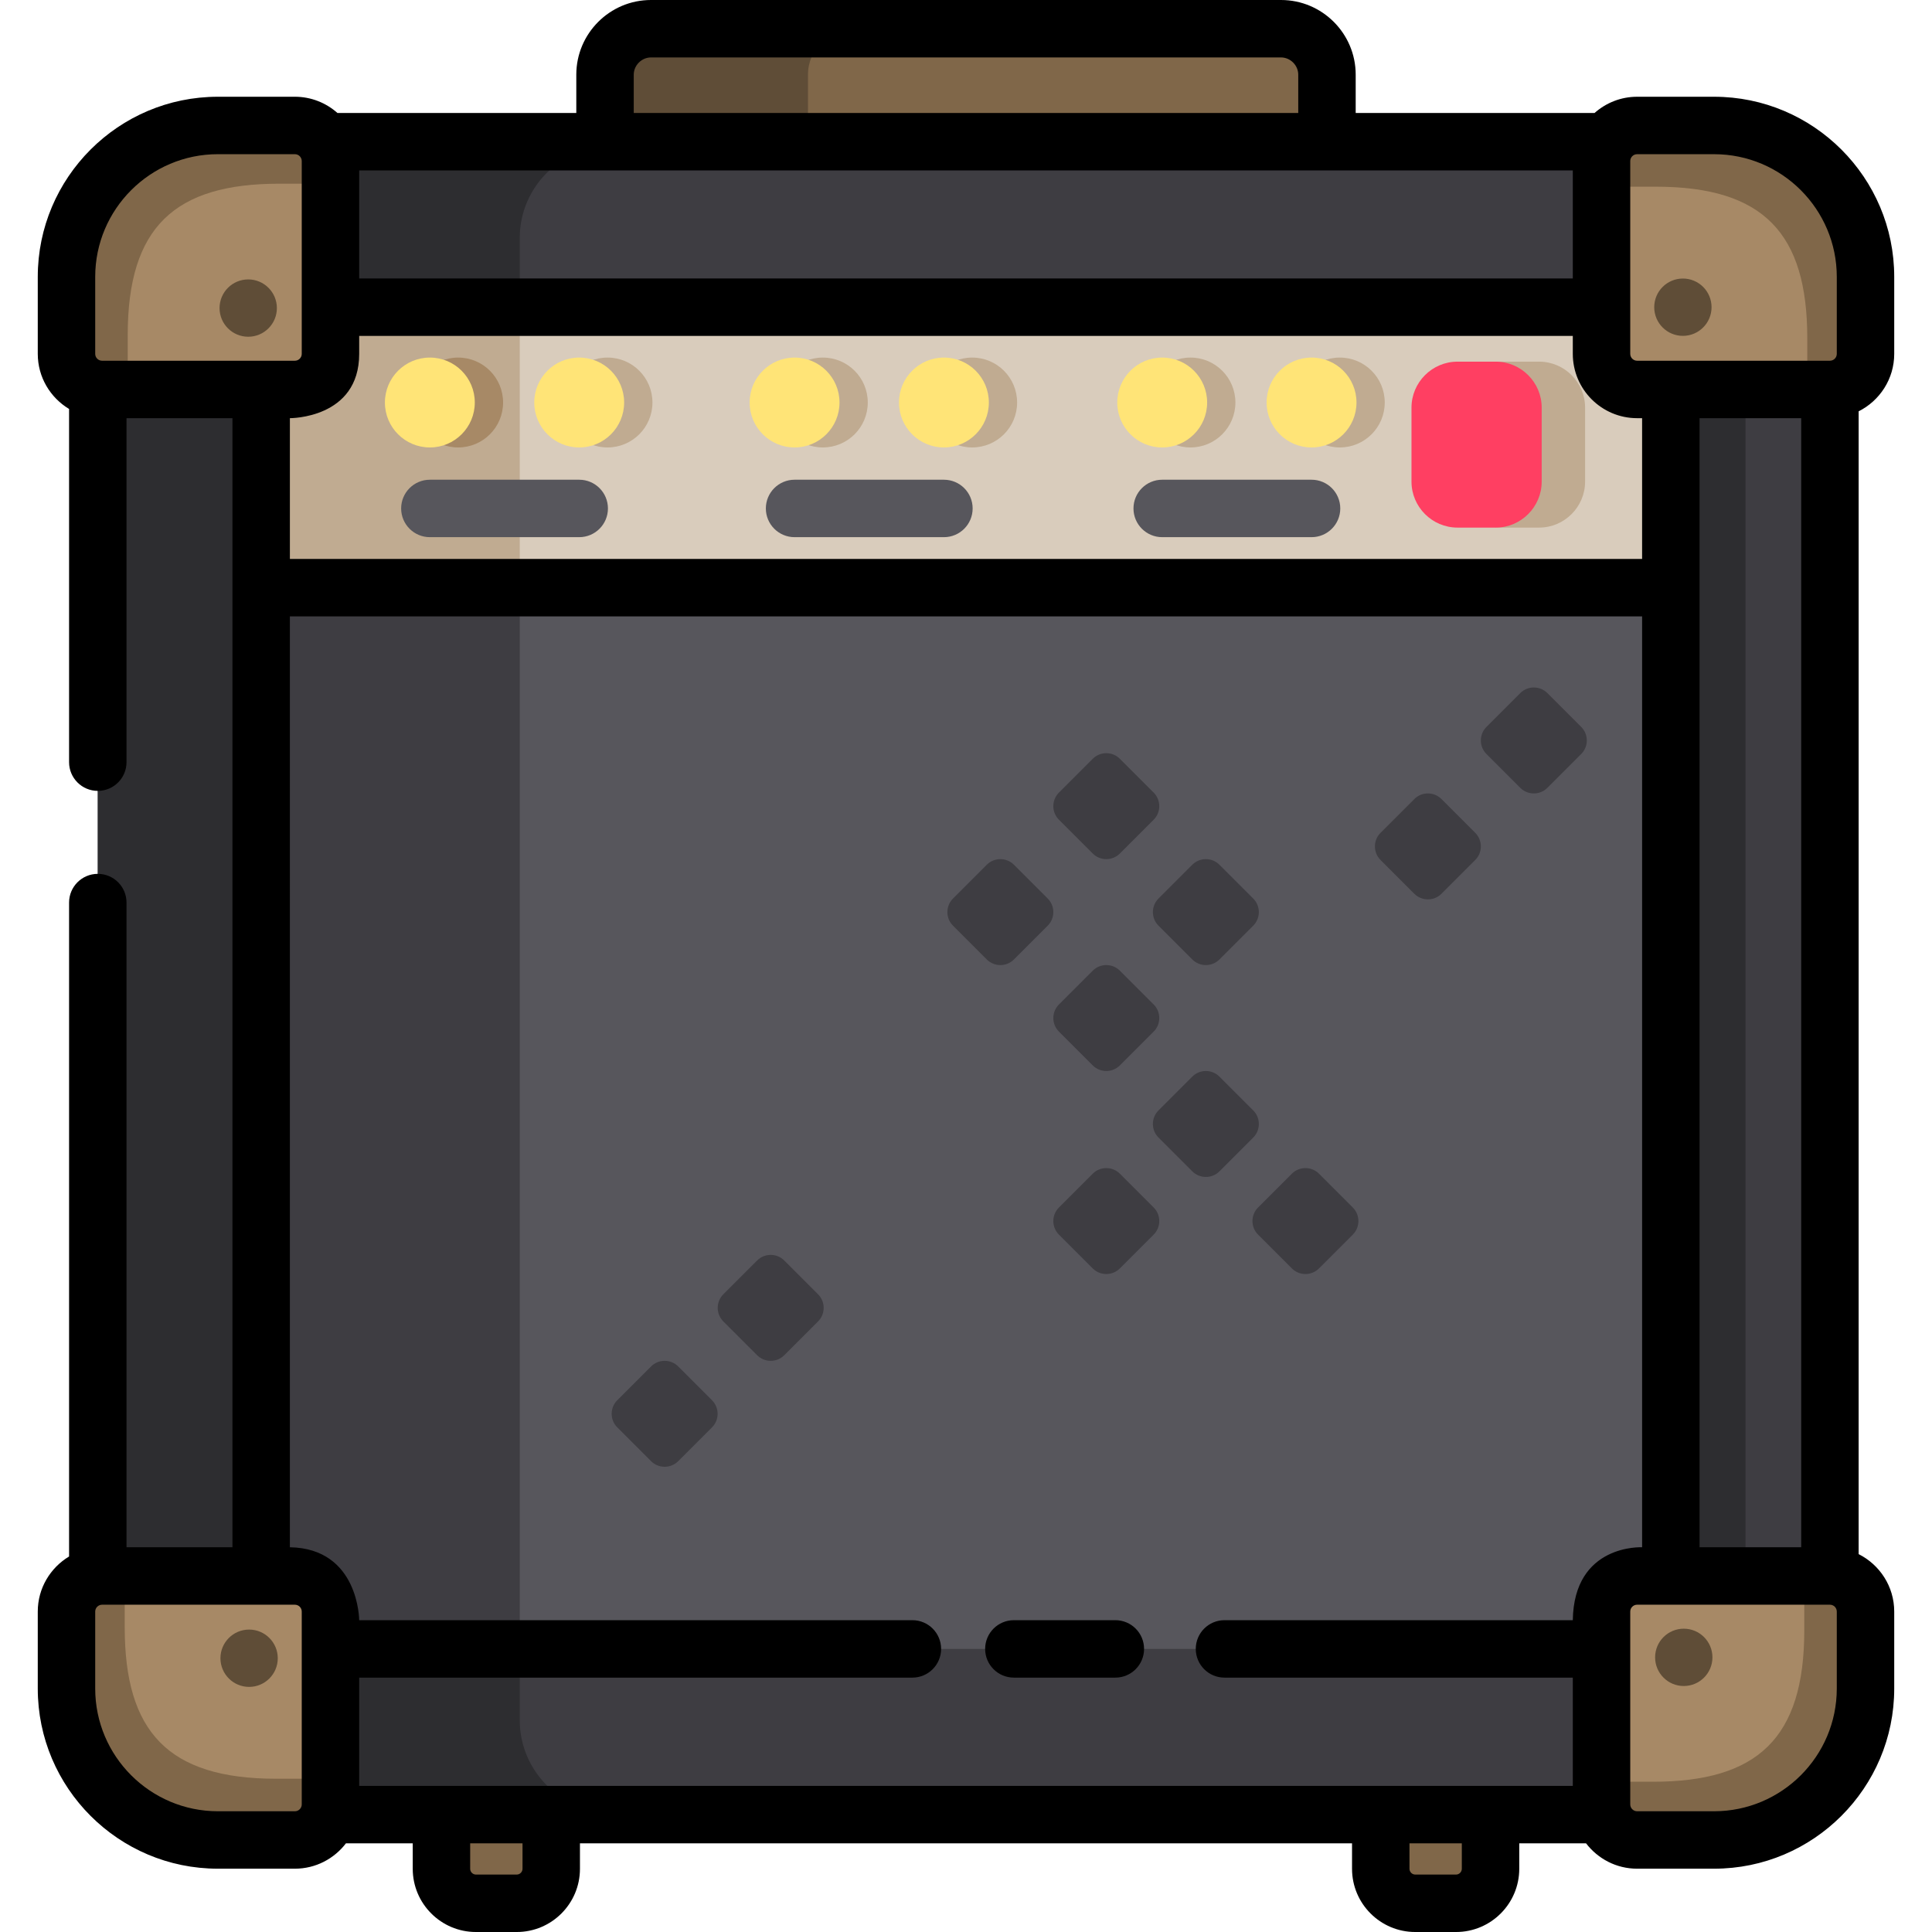 <?xml version="1.0" encoding="iso-8859-1"?>
<!-- Generator: Adobe Illustrator 19.0.0, SVG Export Plug-In . SVG Version: 6.00 Build 0)  -->
<svg version="1.1" id="Layer_1" xmlns="http://www.w3.org/2000/svg" xmlns:xlink="http://www.w3.org/1999/xlink" x="0px" y="0px"
	 viewBox="0 0 511.999 511.999" style="enable-background:new 0 0 511.999 511.999;" xml:space="preserve">
<g>
	<path style="fill:#806749;" d="M136.949,504.389h-10.825c-5.023,0-9.134-4.11-9.134-9.134V475.65c0-5.023,4.11-9.134,9.134-9.134
		h10.825c5.023,0,9.134,4.11,9.134,9.134v19.605C146.083,500.279,141.973,504.389,136.949,504.389z"/>
	<path style="fill:#806749;" d="M385.873,504.389h-10.825c-5.023,0-9.134-4.11-9.134-9.134V475.65c0-5.023,4.11-9.134,9.134-9.134
		h10.825c5.023,0,9.134,4.11,9.134,9.134v19.605C395.007,500.279,390.897,504.389,385.873,504.389z"/>
	<path style="fill:#806749;" d="M339.482,7.611H172.515c-6.698,0-12.178,5.48-12.178,12.178v29.247
		c0,6.698,5.48,12.178,12.178,12.178h166.966c6.698,0,12.178-5.48,12.178-12.178V19.789C351.66,13.091,346.18,7.611,339.482,7.611z"
		/>
</g>
<path style="fill:#5F4D37;" d="M214.125,49.036V19.789c0-6.698,5.48-12.178,12.178-12.178h-53.787
	c-6.698,0-12.178,5.48-12.178,12.178v29.247c0,6.698,5.48,12.178,12.178,12.178h53.787
	C219.605,61.214,214.125,55.734,214.125,49.036z"/>
<path style="fill:#3E3D42;" d="M461.725,480.271H50.273c-13.396,0-24.356-10.96-24.356-24.356V63.019
	c0-13.396,10.96-24.356,24.356-24.356h411.451c13.396,0,24.356,10.96,24.356,24.356v392.896
	C486.081,469.311,475.121,480.271,461.725,480.271z"/>
<g>
	<path style="fill:#2D2D30;" d="M137.742,455.915V63.019c0-13.396,10.96-24.356,24.356-24.356H50.273
		c-13.396,0-24.356,10.96-24.356,24.356v392.896c0,13.396,10.96,24.356,24.356,24.356h111.825
		C148.702,480.271,137.742,469.311,137.742,455.915z"/>
	<rect x="442.786" y="81.959" style="fill:#2D2D30;" width="19.792" height="355.023"/>
</g>
<rect x="69.211" y="81.959" style="fill:#57565C;" width="373.574" height="355.023"/>
<g>
	<rect x="69.211" y="81.959" style="fill:#3E3D42;" width="68.532" height="355.023"/>
	<path style="fill:#3E3D42;" d="M289.592,282.348l-8.97-8.97c-1.974-1.974-1.974-5.203,0-7.176l8.97-8.97
		c1.973-1.974,5.202-1.974,7.176,0l8.97,8.97c1.974,1.973,1.974,5.202,0,7.176l-8.97,8.97
		C294.795,284.322,291.566,284.322,289.592,282.348z"/>
	<path style="fill:#3E3D42;" d="M261.516,254.275l-8.97-8.97c-1.974-1.973-1.974-5.202,0-7.176l8.97-8.97
		c1.974-1.973,5.203-1.973,7.176,0l8.97,8.97c1.974,1.974,1.974,5.203,0,7.176l-8.97,8.97
		C266.718,256.249,263.489,256.249,261.516,254.275z"/>
	<path style="fill:#3E3D42;" d="M315.977,254.275l-8.97-8.97c-1.974-1.974-1.974-5.202,0-7.176l8.97-8.97
		c1.974-1.974,5.202-1.974,7.176,0l8.97,8.97c1.974,1.974,1.974,5.202,0,7.176l-8.97,8.97
		C321.18,256.248,317.951,256.248,315.977,254.275z"/>
	<path style="fill:#3E3D42;" d="M289.592,226.199l-8.97-8.97c-1.974-1.974-1.974-5.202,0-7.176l8.97-8.97
		c1.973-1.974,5.202-1.974,7.176,0l8.97,8.97c1.974,1.974,1.974,5.202,0,7.176l-8.97,8.97
		C294.795,228.172,291.566,228.172,289.592,226.199z"/>
	<path style="fill:#3E3D42;" d="M289.592,336.151l-8.97-8.97c-1.974-1.973-1.974-5.202,0-7.176l8.97-8.97
		c1.973-1.973,5.202-1.973,7.176,0l8.97,8.97c1.974,1.974,1.974,5.203,0,7.176l-8.97,8.97
		C294.795,338.125,291.566,338.125,289.592,336.151z"/>
	<path style="fill:#3E3D42;" d="M342.363,336.151l-8.97-8.97c-1.973-1.974-1.973-5.202,0-7.176l8.97-8.97
		c1.974-1.973,5.202-1.973,7.176,0l8.97,8.97c1.974,1.974,1.974,5.202,0,7.176l-8.97,8.97
		C347.565,338.125,344.336,338.125,342.363,336.151z"/>
	<path style="fill:#3E3D42;" d="M402.893,208.788l-8.97-8.97c-1.974-1.973-1.974-5.202,0-7.176l8.97-8.97
		c1.974-1.973,5.202-1.973,7.176,0l8.97,8.97c1.974,1.974,1.974,5.203,0,7.176l-8.97,8.97
		C408.096,210.762,404.867,210.762,402.893,208.788z"/>
	<path style="fill:#3E3D42;" d="M374.817,236.865l-8.97-8.97c-1.974-1.974-1.974-5.203,0-7.176l8.97-8.97
		c1.974-1.974,5.202-1.974,7.176,0l8.97,8.97c1.973,1.974,1.973,5.202,0,7.176l-8.97,8.97
		C380.02,238.837,376.79,238.837,374.817,236.865z"/>
	<path style="fill:#3E3D42;" d="M200.654,359.154l-8.97-8.97c-1.973-1.974-1.973-5.203,0-7.176l8.97-8.97
		c1.973-1.974,5.202-1.974,7.176,0l8.97,8.97c1.974,1.973,1.974,5.202,0,7.176l-8.97,8.97
		C205.856,361.128,202.627,361.128,200.654,359.154z"/>
	<path style="fill:#3E3D42;" d="M172.548,387.231l-8.97-8.97c-1.974-1.974-1.974-5.203,0-7.176l8.97-8.97
		c1.974-1.973,5.202-1.973,7.176,0l8.97,8.97c1.974,1.974,1.974,5.203,0,7.176l-8.97,8.97
		C177.751,389.204,174.522,389.204,172.548,387.231z"/>
	<path style="fill:#3E3D42;" d="M315.977,310.425l-8.97-8.97c-1.974-1.973-1.974-5.202,0-7.176l8.97-8.97
		c1.974-1.974,5.202-1.974,7.176,0l8.97,8.97c1.974,1.973,1.974,5.202,0,7.176l-8.97,8.97
		C321.18,312.397,317.951,312.397,315.977,310.425z"/>
</g>
<rect x="69.211" y="81.959" style="fill:#D9CCBC;" width="373.574" height="71.749"/>
<g>
	<rect x="69.211" y="81.959" style="fill:#C0AB91;" width="68.532" height="71.749"/>
	<path style="fill:#C0AB91;" d="M407.887,139.818h-10.148c-6.698,0-12.178-5.48-12.178-12.178v-19.62
		c0-6.698,5.48-12.178,12.178-12.178h10.148c6.698,0,12.178,5.48,12.178,12.178v19.62
		C420.065,134.338,414.585,139.818,407.887,139.818z"/>
</g>
<circle style="fill:#A78966;" cx="121.415" cy="106.67" r="11.91"/>
<g>
	<circle style="fill:#C0AB91;" cx="160.994" cy="106.67" r="11.91"/>
	<circle style="fill:#C0AB91;" cx="218.059" cy="106.67" r="11.91"/>
	<circle style="fill:#C0AB91;" cx="257.637" cy="106.67" r="11.91"/>
	<circle style="fill:#C0AB91;" cx="315.484" cy="106.67" r="11.91"/>
	<circle style="fill:#C0AB91;" cx="355.062" cy="106.67" r="11.91"/>
</g>
<path style="fill:#FF3F62;" d="M396.386,139.818h-10.148c-6.698,0-12.178-5.48-12.178-12.178v-19.62
	c0-6.698,5.48-12.178,12.178-12.178h10.148c6.698,0,12.178,5.48,12.178,12.178v19.62
	C408.564,134.338,403.084,139.818,396.386,139.818z"/>
<g>
	<circle style="fill:#FFE477;" cx="113.915" cy="106.67" r="11.91"/>
	<circle style="fill:#FFE477;" cx="153.494" cy="106.67" r="11.91"/>
	<circle style="fill:#FFE477;" cx="210.569" cy="106.67" r="11.91"/>
	<circle style="fill:#FFE477;" cx="250.148" cy="106.67" r="11.91"/>
	<circle style="fill:#FFE477;" cx="307.994" cy="106.67" r="11.91"/>
	<circle style="fill:#FFE477;" cx="347.573" cy="106.67" r="11.91"/>
</g>
<g>
	<path style="fill:#57565C;" d="M153.499,142.355H113.92c-4.203,0-7.611-3.407-7.611-7.611c0-4.204,3.408-7.611,7.611-7.611h39.579
		c4.203,0,7.611,3.407,7.611,7.611C161.111,138.947,157.703,142.355,153.499,142.355z"/>
	<path style="fill:#57565C;" d="M250.149,142.355H210.57c-4.203,0-7.611-3.407-7.611-7.611c0-4.204,3.408-7.611,7.611-7.611h39.579
		c4.203,0,7.611,3.407,7.611,7.611C257.76,138.947,254.352,142.355,250.149,142.355z"/>
	<path style="fill:#57565C;" d="M347.574,142.355h-39.579c-4.203,0-7.611-3.407-7.611-7.611c0-4.204,3.408-7.611,7.611-7.611h39.579
		c4.203,0,7.611,3.407,7.611,7.611C355.185,138.947,351.777,142.355,347.574,142.355z"/>
</g>
<path style="fill:#A78966;" d="M78.147,33.25H57.743c-22.124,0-40.123,17.999-40.123,40.123v20.404c0,5.208,4.222,9.431,9.431,9.431
	h51.096c5.208,0,9.431-4.222,9.431-9.431V42.681C87.578,37.473,83.355,33.25,78.147,33.25z"/>
<path style="fill:#806749;" d="M73.968,48.682h13.609V42.68c0-5.208-4.222-9.431-9.431-9.431H57.743
	c-22.124,0-40.123,17.999-40.123,40.123v20.404c0,5.208,4.222,9.431,9.431,9.431h6.795V88.805
	C33.846,60.158,46.317,48.682,73.968,48.682z"/>
<circle style="fill:#5F4D37;" cx="65.78" cy="81.644" r="7.596"/>
<path style="fill:#A78966;" d="M494.377,93.778V73.373c0-22.124-17.999-40.123-40.123-40.123H433.85
	c-5.208,0-9.431,4.222-9.431,9.431v51.096c0,5.208,4.222,9.431,9.431,9.431h51.096C490.155,103.209,494.377,98.986,494.377,93.778z"
	/>
<path style="fill:#806749;" d="M478.946,89.599v13.609h6.002c5.208,0,9.431-4.222,9.431-9.431V73.373
	c0-22.124-17.999-40.123-40.123-40.123h-20.404c-5.208,0-9.431,4.222-9.431,9.431v6.794h14.403
	C467.47,49.476,478.946,61.947,478.946,89.599z"/>
<circle style="fill:#5F4D37;" cx="445.982" cy="81.411" r="7.596"/>
<path style="fill:#A78966;" d="M433.851,487.61h20.404c22.124,0,40.123-17.999,40.123-40.123v-20.404
	c0-5.208-4.222-9.431-9.431-9.431h-51.096c-5.208,0-9.431,4.222-9.431,9.431v51.096C424.42,483.388,428.642,487.61,433.851,487.61z"
	/>
<path style="fill:#806749;" d="M438.029,472.179H424.42v6.002c0,5.208,4.223,9.431,9.431,9.431h20.404
	c22.124,0,40.123-17.999,40.123-40.123v-20.404c0-5.208-4.222-9.431-9.431-9.431h-6.794v14.403
	C478.152,460.703,465.68,472.179,438.029,472.179z"/>
<circle style="fill:#5F4D37;" cx="446.216" cy="439.214" r="7.596"/>
<path style="fill:#A78966;" d="M17.62,427.083v20.404c0,22.124,17.999,40.123,40.123,40.123h20.404c5.208,0,9.431-4.222,9.431-9.431
	v-51.096c0-5.208-4.222-9.431-9.431-9.431H27.051C21.843,417.653,17.62,421.875,17.62,427.083z"/>
<path style="fill:#806749;" d="M33.052,431.262v-13.609h-6.001c-5.208,0-9.431,4.222-9.431,9.431v20.404
	c0,22.124,17.999,40.123,40.123,40.123h20.404c5.208,0,9.431-4.222,9.431-9.431v-6.795H73.174
	C44.528,471.385,33.052,458.913,33.052,431.262z"/>
<circle style="fill:#5F4D37;" cx="66.015" cy="439.448" r="7.596"/>
<path d="M501.989,93.778V73.373c0-26.321-21.413-47.733-47.734-47.733H433.85c-4.329,0-8.274,1.636-11.283,4.305h-63.295V19.789
	C359.272,8.878,350.394,0,339.483,0H172.515c-10.912,0-19.789,8.878-19.789,19.789v10.156H89.432
	c-3.009-2.67-6.955-4.306-11.284-4.306H57.743c-26.321,0-47.734,21.414-47.734,47.734v20.404c0,6.198,3.337,11.617,8.297,14.6
	v93.603c0,4.204,3.408,7.611,7.611,7.611s7.611-3.407,7.611-7.611v-91.161h28.073v299.223H33.528V239.191
	c0-4.204-3.408-7.611-7.611-7.611s-7.611,3.407-7.611,7.611v173.293c-4.961,2.983-8.297,8.402-8.297,14.6v20.404
	c0,26.321,21.413,47.734,47.734,47.734h20.404c5.517,0,10.415-2.647,13.532-6.724h17.701v6.757c0,9.233,7.512,16.745,16.745,16.745
	h10.825c9.233,0,16.745-7.512,16.745-16.745v-6.757h204.609v6.757c0,9.233,7.512,16.745,16.745,16.745h10.825
	c9.233,0,16.745-7.512,16.745-16.745v-6.757h17.701c3.117,4.078,8.015,6.724,13.532,6.724h20.404
	c26.321,0,47.734-21.414,47.734-47.734v-20.404c0-6.659-3.849-12.424-9.431-15.226V109.003
	C498.14,106.201,501.989,100.437,501.989,93.778z M450.397,410.042V110.819h26.938v299.223H450.397z M433.85,40.863h20.404
	c17.927,0,32.512,14.584,32.512,32.511v20.404c0,1.003-0.816,1.819-1.82,1.819H433.85c-1.003,0-1.819-0.816-1.819-1.819V42.68
	C432.031,41.678,432.847,40.863,433.85,40.863z M95.189,45.168h321.619v28.632H95.189V45.168z M167.949,19.789
	c0-2.475,2.092-4.567,4.567-4.567h166.966c2.475,0,4.567,2.092,4.567,4.567v10.156h-176.1V19.789z M25.231,73.373
	c0-17.927,14.585-32.512,32.512-32.512h20.404c1.003,0,1.819,0.817,1.819,1.82v51.097c0,1.003-0.816,1.819-1.819,1.819H27.05
	c-1.003,0-1.819-0.816-1.819-1.819C25.231,93.779,25.231,73.373,25.231,73.373z M95.189,93.778v-4.756h321.619v4.757
	c0,9.396,7.645,17.041,17.041,17.041h1.324v37.303H76.824V110.82C76.824,110.819,95.189,110.974,95.189,93.778z M76.824,163.344
	h358.351v246.697c0,0-18.069-0.957-18.366,19.323h-92.307c-4.203,0-7.611,3.407-7.611,7.611c0,4.205,3.408,7.611,7.611,7.611h92.307
	v28.689H95.189v-28.689h146.601c4.203,0,7.611-3.407,7.611-7.611c0-4.204-3.408-7.611-7.611-7.611H95.189
	c0,0-0.043-19.011-18.366-19.323V163.344z M79.967,478.18c0,1.003-0.816,1.82-1.819,1.82H57.743
	c-17.927,0-32.512-14.584-32.512-32.512v-20.404c0-1.003,0.816-1.819,1.82-1.819h51.096c1.003,0,1.819,0.816,1.819,1.819v51.096
	H79.967z M138.471,495.255c0,0.825-0.697,1.522-1.522,1.522h-10.825c-0.825,0-1.522-0.697-1.522-1.522v-6.757h13.87V495.255z
	 M387.395,495.255c0,0.825-0.697,1.522-1.522,1.522h-10.825c-0.825,0-1.522-0.697-1.522-1.522v-6.757h13.87V495.255z
	 M486.766,447.487c0,17.927-14.585,32.512-32.512,32.512H433.85c-1.003,0-1.819-0.817-1.819-1.82v-51.097
	c0-1.003,0.816-1.819,1.819-1.819h51.097c1.003,0,1.819,0.816,1.819,1.819V447.487z"/>
<path d="M268.684,444.587h26.893c4.203,0,7.611-3.407,7.611-7.611c0-4.204-3.408-7.611-7.611-7.611h-26.893
	c-4.203,0-7.611,3.407-7.611,7.611C261.073,441.18,264.481,444.587,268.684,444.587z"/>
<g>
</g>
<g>
</g>
<g>
</g>
<g>
</g>
<g>
</g>
<g>
</g>
<g>
</g>
<g>
</g>
<g>
</g>
<g>
</g>
<g>
</g>
<g>
</g>
<g>
</g>
<g>
</g>
<g>
</g>
</svg>
